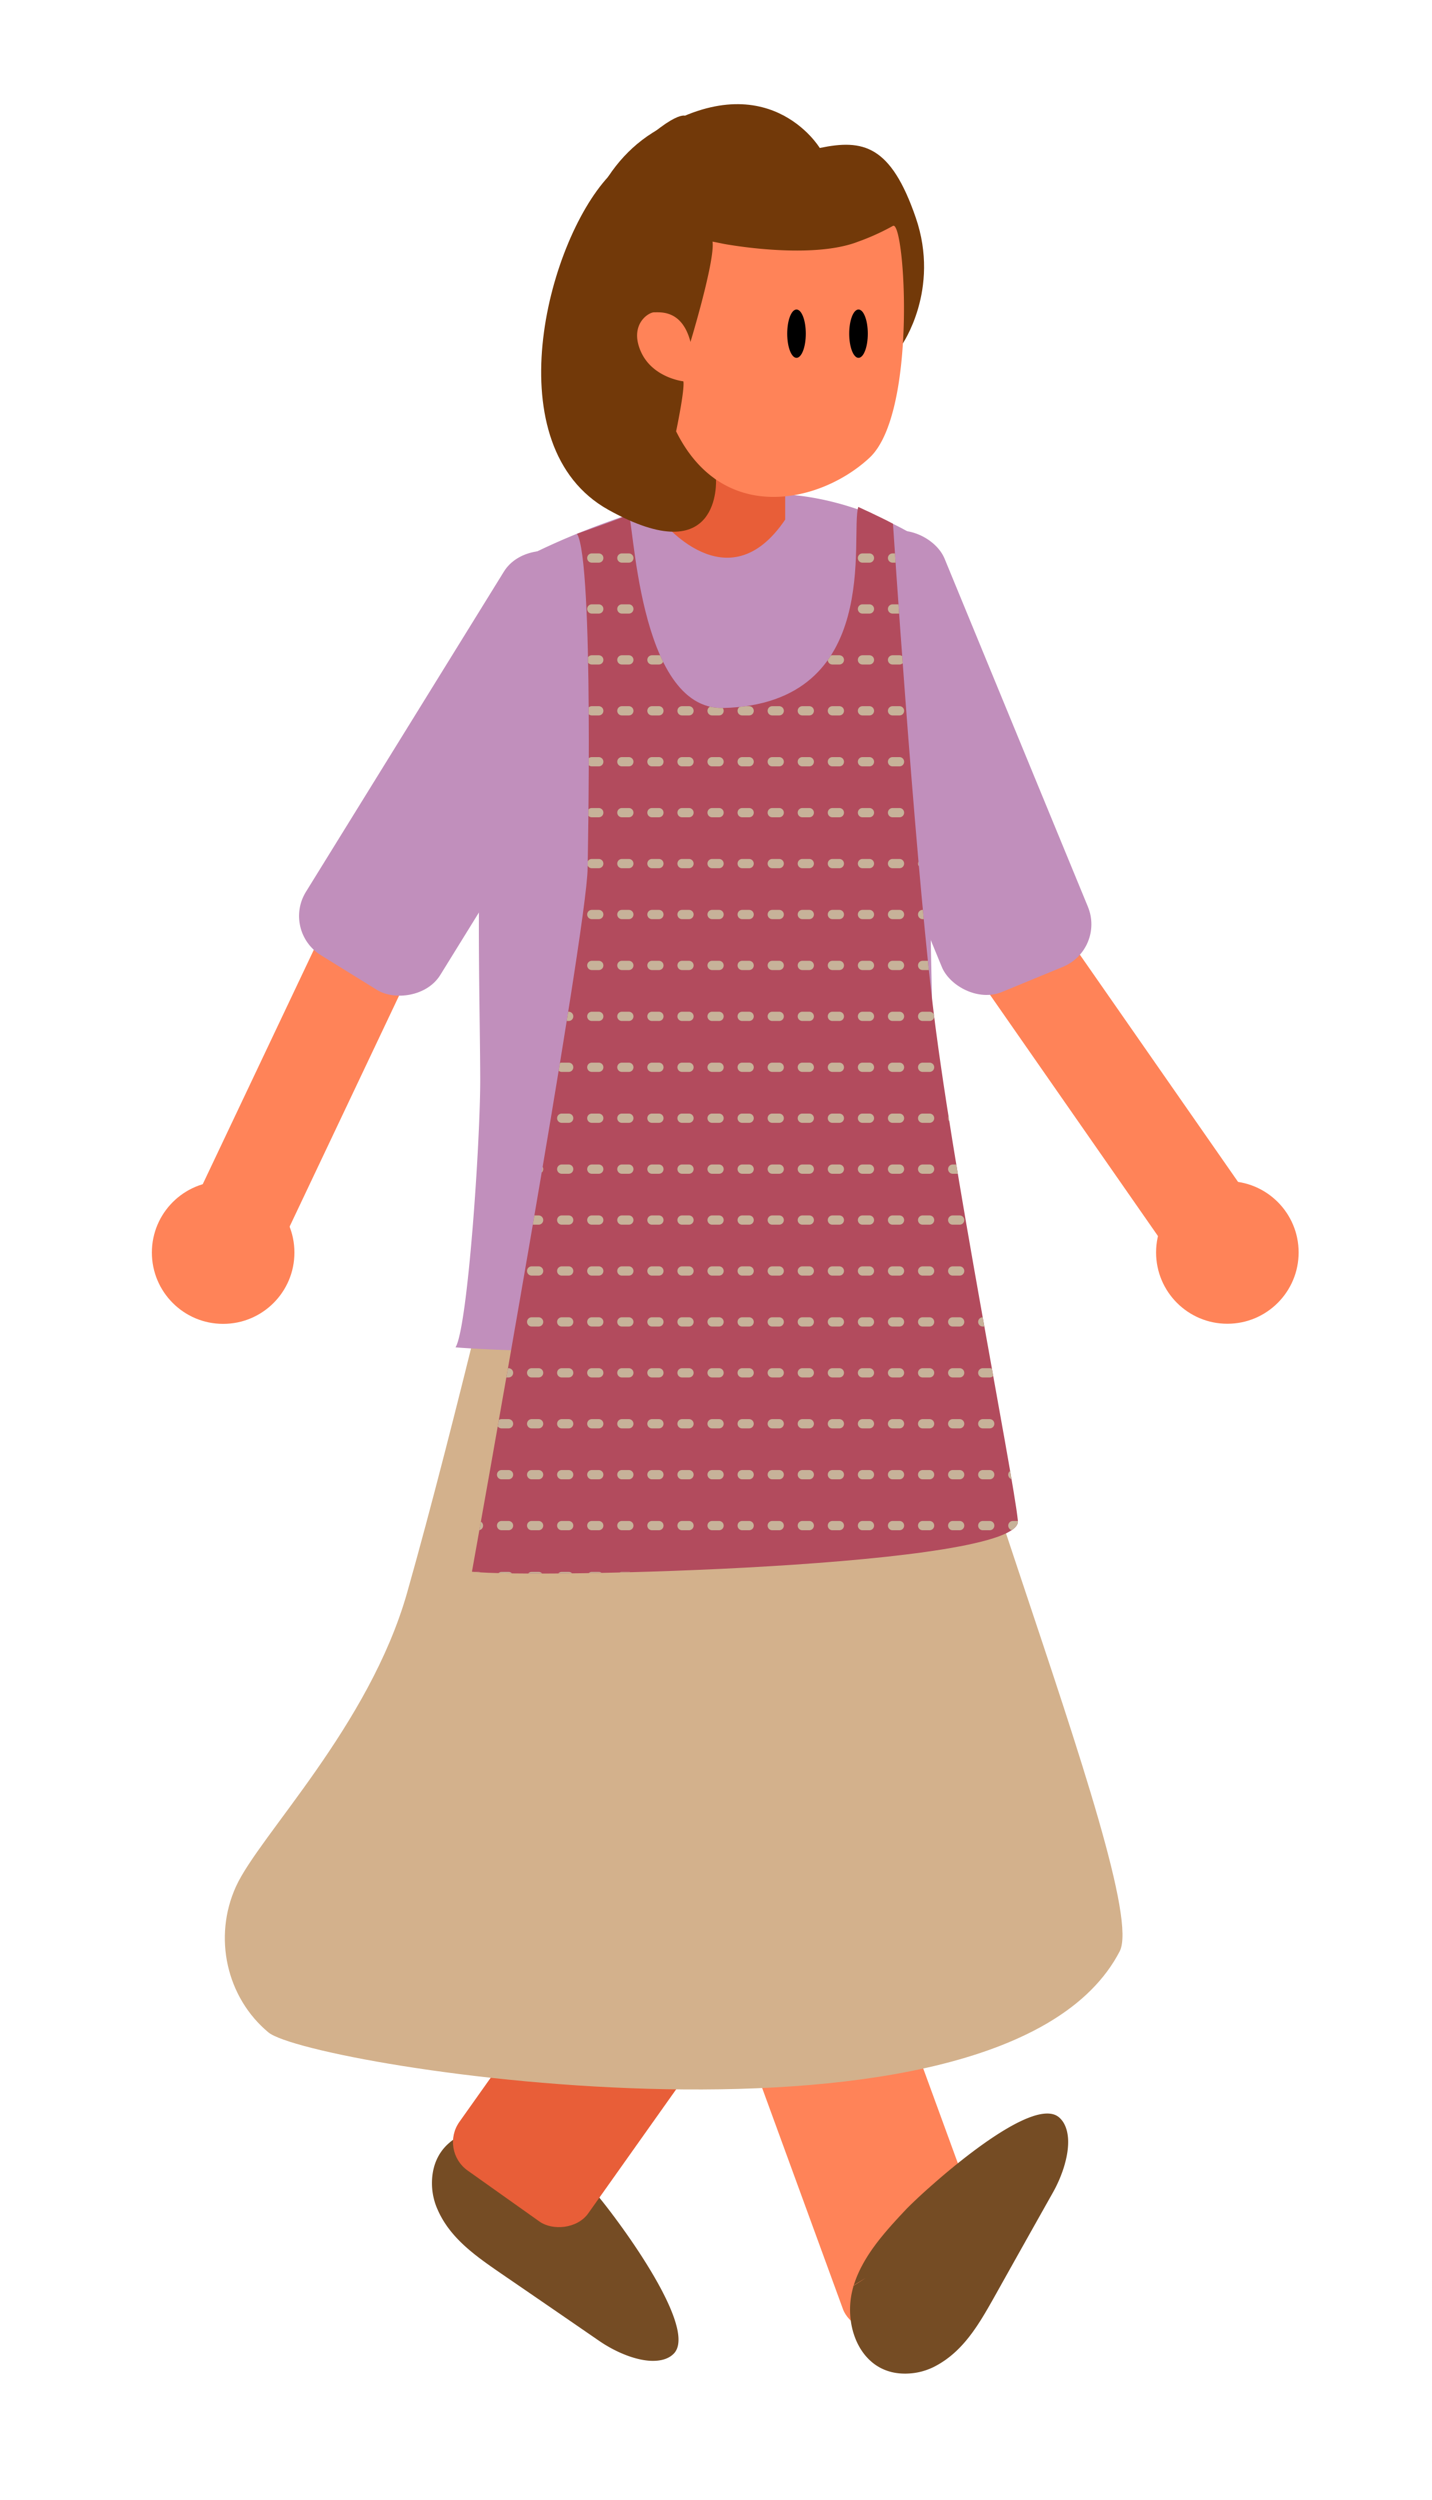 <svg xmlns="http://www.w3.org/2000/svg" xmlns:xlink="http://www.w3.org/1999/xlink" viewBox="0 0 619 1080"><defs><style>.cls-1{fill:none;}.cls-2{fill:#754c24;}.cls-3{fill:#e85e38;}.cls-4{fill:#ff8358;}.cls-5{fill:#c18fbc;}.cls-6{fill:#d3b18c;}.cls-7{fill:#b24b5d;}.cls-8{clip-path:url(#clip-path);}.cls-9{fill:#c7b299;}.cls-10{fill:#723909;}</style><clipPath id="clip-path"><path class="cls-1" d="M254,375s2.81-132.81-4.59-144.4c0,0,19.75-6.84,22.17-8.22s3.62,84.5,41.07,83.49C382,304,367.33,231.18,371,219c0,0,10,4.53,15,7.27,0,0,8.76,134.93,16.89,205.33S438,637,440,657s-209,25-236,22C204,679,254,401,254,375Z"/></clipPath></defs><g id="calf_l"><path class="cls-2" d="M291.05,1017c8.87-8.31-10.54-38.87-23.84-57-4.38-6-8.14-10.7-9.93-12.71-8.86-10-18.22-20.22-30.5-25.29,0,0,1.66,3.19,2.68,5.21-.6-1.05-1.51-2.76-2.8-5.25h0l.12,0-.48-.69c.11.22.23.42.35.63l-.08-.06c-.53-.21-1.11-.45-1.65-.62-10.29-3.63-23-2.28-30.8,4.59-4.65,4-7.59,10.07-7.39,18.14a27.85,27.85,0,0,0,2.47,10.71c5.39,12.28,16.39,19.93,27.05,27.28q21.42,14.67,42.76,29.36c7.12,4.89,15.76,8.43,22.69,8.62C285.49,1020,288.78,1019.17,291.05,1017Z"/><rect class="cls-3" x="168.29" y="819.05" width="234.41" height="68.29" rx="15.1" transform="translate(-575.56 592.37) rotate(-54.65)"/></g><g id="thigh_l"><rect class="cls-3" x="215.58" y="623.06" width="262.16" height="76.37" rx="15.1" transform="translate(-324.83 987.63) rotate(-88.26)"/></g><g id="calf_r"><rect class="cls-4" x="327.19" y="772.81" width="68.29" height="234.41" rx="15.1" transform="translate(-283.55 178.1) rotate(-20.08)"/><path class="cls-2" d="M457.88,914.8c-9.07-8.09-37.76,14-54.65,28.88-5.62,4.9-9.92,9.07-11.77,11-9.13,9.72-18.49,20-22.44,32.65,0,0,3-1.93,5-3.13-1,.68-2.61,1.75-5,3.26h0a.61.61,0,0,0,.05-.12l-.65.54.6-.41-.06.08c-.16.55-.35,1.15-.46,1.7-2.7,10.58-.21,23.08,7.34,30.27,4.44,4.26,10.71,6.65,18.73,5.72a27.69,27.69,0,0,0,10.44-3.42c11.75-6.48,18.38-18.12,24.74-29.4q12.67-22.65,25.39-45.23c4.23-7.53,7-16.45,6.54-23.38C461.39,920.07,460.24,916.87,457.88,914.8Z"/></g><g id="thigh_r"><rect class="cls-4" x="253.54" y="547.58" width="76.37" height="262.16" rx="15.1" transform="translate(-189.65 118.34) rotate(-17.41)"/></g><g id="lower_arm_l" data-name="lower arm_l"><circle class="cls-4" cx="530.54" cy="541.07" r="30.81"/><rect class="cls-4" x="459.98" y="383.82" width="41.78" height="170.66" rx="19.89" transform="translate(-181.87 359.08) rotate(-34.86)"/></g><g id="upper_arm_l" data-name="upper arm_l"><rect class="cls-5" x="373.55" y="228.34" width="68.29" height="202.46" rx="19.89" transform="translate(-94.79 180.1) rotate(-22.39)"/></g><g id="skirt"><path class="cls-6" d="M224,498s-27,116-48,190c-16.36,57.66-64,105-74,127s-4,48,14,63,317.62,62.17,368-35c14-27-98-289-90-343S224,498,224,498Z"/></g><g id="body_1"><path class="cls-5" d="M292.48,216.11s-35.26,8.78-68,26c0,0-15.64,98.42-16.9,126.33s-.08,70.77,0,97.57-5.37,107.55-10.68,116.07c0,0,163.56,13.51,209.07-38.55,0,0-3.58-117.37-3.82-151s2.14-154.44-3.73-159S369.15,216.1,342,213.8A192.31,192.31,0,0,0,292.48,216.11Z"/></g><g id="lower_arm_r" data-name="lower arm_r"><circle class="cls-4" cx="96.46" cy="541.12" r="30.81"/><rect class="cls-4" x="45.54" y="448.26" width="170.66" height="41.78" rx="19.89" transform="translate(-349.12 386.43) rotate(-64.63)"/></g><g id="upper_arm_r" data-name="upper arm_r"><rect class="cls-5" x="102.84" y="299.94" width="202.46" height="68.29" rx="19.89" transform="translate(-187.4 331.86) rotate(-58.26)"/></g><g id="body_2"><path class="cls-7" d="M254,375s2.81-132.81-4.59-144.4c0,0,19.75-6.84,22.17-8.22s3.62,84.5,41.07,83.49C382,304,367.33,231.18,371,219c0,0,10,4.53,15,7.27,0,0,8.76,134.93,16.89,205.33S438,637,440,657s-209,25-236,22C204,679,254,401,254,375Z"/><g class="cls-8"><path class="cls-9" d="M440.82,243.08h-3a2,2,0,0,1,0-4h3a2,2,0,0,1,0,4Zm-13,0h-3a2,2,0,0,1,0-4h3a2,2,0,0,1,0,4Zm-13,0h-3a2,2,0,0,1,0-4h3a2,2,0,0,1,0,4Zm-13,0h-3a2,2,0,0,1,0-4h3a2,2,0,0,1,0,4Zm-13,0h-3a2,2,0,0,1,0-4h3a2,2,0,0,1,0,4Zm-13,0h-3a2,2,0,0,1,0-4h3a2,2,0,0,1,0,4Zm-13,0h-3a2,2,0,0,1,0-4h3a2,2,0,0,1,0,4Zm-13,0h-3a2,2,0,0,1,0-4h3a2,2,0,0,1,0,4Zm-13,0h-3a2,2,0,0,1,0-4h3a2,2,0,0,1,0,4Zm-13,0h-3a2,2,0,0,1,0-4h3a2,2,0,0,1,0,4Zm-13,0h-3a2,2,0,0,1,0-4h3a2,2,0,0,1,0,4Zm-13,0h-3a2,2,0,0,1,0-4h3a2,2,0,0,1,0,4Zm-13,0h-3a2,2,0,0,1,0-4h3a2,2,0,0,1,0,4Zm-13,0h-3a2,2,0,0,1,0-4h3a2,2,0,0,1,0,4Zm-13,0h-3a2,2,0,0,1,0-4h3a2,2,0,0,1,0,4Zm-13,0h-3a2,2,0,0,1,0-4h3a2,2,0,0,1,0,4Zm-13,0h-3a2,2,0,0,1,0-4h3a2,2,0,0,1,0,4Zm-13,0h-3a2,2,0,0,1,0-4h3a2,2,0,0,1,0,4Zm-13,0h-3a2,2,0,0,1,0-4h3a2,2,0,0,1,0,4Z"/><path class="cls-9" d="M440.82,265.08h-3a2,2,0,0,1,0-4h3a2,2,0,0,1,0,4Zm-13,0h-3a2,2,0,0,1,0-4h3a2,2,0,0,1,0,4Zm-13,0h-3a2,2,0,0,1,0-4h3a2,2,0,0,1,0,4Zm-13,0h-3a2,2,0,0,1,0-4h3a2,2,0,0,1,0,4Zm-13,0h-3a2,2,0,0,1,0-4h3a2,2,0,0,1,0,4Zm-13,0h-3a2,2,0,0,1,0-4h3a2,2,0,0,1,0,4Zm-13,0h-3a2,2,0,0,1,0-4h3a2,2,0,0,1,0,4Zm-13,0h-3a2,2,0,0,1,0-4h3a2,2,0,0,1,0,4Zm-13,0h-3a2,2,0,0,1,0-4h3a2,2,0,0,1,0,4Zm-13,0h-3a2,2,0,0,1,0-4h3a2,2,0,0,1,0,4Zm-13,0h-3a2,2,0,0,1,0-4h3a2,2,0,0,1,0,4Zm-13,0h-3a2,2,0,0,1,0-4h3a2,2,0,0,1,0,4Zm-13,0h-3a2,2,0,0,1,0-4h3a2,2,0,0,1,0,4Zm-13,0h-3a2,2,0,0,1,0-4h3a2,2,0,0,1,0,4Zm-13,0h-3a2,2,0,0,1,0-4h3a2,2,0,0,1,0,4Zm-13,0h-3a2,2,0,0,1,0-4h3a2,2,0,0,1,0,4Zm-13,0h-3a2,2,0,0,1,0-4h3a2,2,0,0,1,0,4Zm-13,0h-3a2,2,0,0,1,0-4h3a2,2,0,0,1,0,4Zm-13,0h-3a2,2,0,0,1,0-4h3a2,2,0,0,1,0,4Z"/><path class="cls-9" d="M440.82,287.08h-3a2,2,0,0,1,0-4h3a2,2,0,0,1,0,4Zm-13,0h-3a2,2,0,0,1,0-4h3a2,2,0,0,1,0,4Zm-13,0h-3a2,2,0,0,1,0-4h3a2,2,0,0,1,0,4Zm-13,0h-3a2,2,0,0,1,0-4h3a2,2,0,0,1,0,4Zm-13,0h-3a2,2,0,0,1,0-4h3a2,2,0,0,1,0,4Zm-13,0h-3a2,2,0,0,1,0-4h3a2,2,0,0,1,0,4Zm-13,0h-3a2,2,0,0,1,0-4h3a2,2,0,0,1,0,4Zm-13,0h-3a2,2,0,0,1,0-4h3a2,2,0,0,1,0,4Zm-13,0h-3a2,2,0,0,1,0-4h3a2,2,0,0,1,0,4Zm-13,0h-3a2,2,0,0,1,0-4h3a2,2,0,0,1,0,4Zm-13,0h-3a2,2,0,0,1,0-4h3a2,2,0,0,1,0,4Zm-13,0h-3a2,2,0,0,1,0-4h3a2,2,0,0,1,0,4Zm-13,0h-3a2,2,0,0,1,0-4h3a2,2,0,0,1,0,4Zm-13,0h-3a2,2,0,0,1,0-4h3a2,2,0,0,1,0,4Zm-13,0h-3a2,2,0,0,1,0-4h3a2,2,0,0,1,0,4Zm-13,0h-3a2,2,0,0,1,0-4h3a2,2,0,0,1,0,4Zm-13,0h-3a2,2,0,0,1,0-4h3a2,2,0,0,1,0,4Zm-13,0h-3a2,2,0,0,1,0-4h3a2,2,0,0,1,0,4Zm-13,0h-3a2,2,0,0,1,0-4h3a2,2,0,0,1,0,4Z"/><path class="cls-9" d="M440.82,309.08h-3a2,2,0,0,1,0-4h3a2,2,0,0,1,0,4Zm-13,0h-3a2,2,0,0,1,0-4h3a2,2,0,0,1,0,4Zm-13,0h-3a2,2,0,0,1,0-4h3a2,2,0,0,1,0,4Zm-13,0h-3a2,2,0,0,1,0-4h3a2,2,0,0,1,0,4Zm-13,0h-3a2,2,0,0,1,0-4h3a2,2,0,0,1,0,4Zm-13,0h-3a2,2,0,0,1,0-4h3a2,2,0,0,1,0,4Zm-13,0h-3a2,2,0,0,1,0-4h3a2,2,0,0,1,0,4Zm-13,0h-3a2,2,0,0,1,0-4h3a2,2,0,0,1,0,4Zm-13,0h-3a2,2,0,0,1,0-4h3a2,2,0,0,1,0,4Zm-13,0h-3a2,2,0,0,1,0-4h3a2,2,0,0,1,0,4Zm-13,0h-3a2,2,0,0,1,0-4h3a2,2,0,0,1,0,4Zm-13,0h-3a2,2,0,0,1,0-4h3a2,2,0,0,1,0,4Zm-13,0h-3a2,2,0,0,1,0-4h3a2,2,0,0,1,0,4Zm-13,0h-3a2,2,0,0,1,0-4h3a2,2,0,0,1,0,4Zm-13,0h-3a2,2,0,0,1,0-4h3a2,2,0,0,1,0,4Zm-13,0h-3a2,2,0,0,1,0-4h3a2,2,0,0,1,0,4Zm-13,0h-3a2,2,0,0,1,0-4h3a2,2,0,0,1,0,4Zm-13,0h-3a2,2,0,0,1,0-4h3a2,2,0,0,1,0,4Zm-13,0h-3a2,2,0,0,1,0-4h3a2,2,0,0,1,0,4Z"/><path class="cls-9" d="M440.82,331.08h-3a2,2,0,0,1,0-4h3a2,2,0,0,1,0,4Zm-13,0h-3a2,2,0,0,1,0-4h3a2,2,0,0,1,0,4Zm-13,0h-3a2,2,0,0,1,0-4h3a2,2,0,0,1,0,4Zm-13,0h-3a2,2,0,0,1,0-4h3a2,2,0,0,1,0,4Zm-13,0h-3a2,2,0,0,1,0-4h3a2,2,0,0,1,0,4Zm-13,0h-3a2,2,0,0,1,0-4h3a2,2,0,0,1,0,4Zm-13,0h-3a2,2,0,0,1,0-4h3a2,2,0,0,1,0,4Zm-13,0h-3a2,2,0,0,1,0-4h3a2,2,0,0,1,0,4Zm-13,0h-3a2,2,0,0,1,0-4h3a2,2,0,0,1,0,4Zm-13,0h-3a2,2,0,0,1,0-4h3a2,2,0,0,1,0,4Zm-13,0h-3a2,2,0,0,1,0-4h3a2,2,0,0,1,0,4Zm-13,0h-3a2,2,0,0,1,0-4h3a2,2,0,0,1,0,4Zm-13,0h-3a2,2,0,0,1,0-4h3a2,2,0,0,1,0,4Zm-13,0h-3a2,2,0,0,1,0-4h3a2,2,0,0,1,0,4Zm-13,0h-3a2,2,0,0,1,0-4h3a2,2,0,0,1,0,4Zm-13,0h-3a2,2,0,0,1,0-4h3a2,2,0,0,1,0,4Zm-13,0h-3a2,2,0,0,1,0-4h3a2,2,0,0,1,0,4Zm-13,0h-3a2,2,0,0,1,0-4h3a2,2,0,0,1,0,4Zm-13,0h-3a2,2,0,0,1,0-4h3a2,2,0,0,1,0,4Z"/><path class="cls-9" d="M440.82,353.08h-3a2,2,0,0,1,0-4h3a2,2,0,0,1,0,4Zm-13,0h-3a2,2,0,0,1,0-4h3a2,2,0,0,1,0,4Zm-13,0h-3a2,2,0,0,1,0-4h3a2,2,0,0,1,0,4Zm-13,0h-3a2,2,0,0,1,0-4h3a2,2,0,0,1,0,4Zm-13,0h-3a2,2,0,0,1,0-4h3a2,2,0,0,1,0,4Zm-13,0h-3a2,2,0,0,1,0-4h3a2,2,0,0,1,0,4Zm-13,0h-3a2,2,0,0,1,0-4h3a2,2,0,0,1,0,4Zm-13,0h-3a2,2,0,0,1,0-4h3a2,2,0,0,1,0,4Zm-13,0h-3a2,2,0,0,1,0-4h3a2,2,0,0,1,0,4Zm-13,0h-3a2,2,0,0,1,0-4h3a2,2,0,0,1,0,4Zm-13,0h-3a2,2,0,0,1,0-4h3a2,2,0,0,1,0,4Zm-13,0h-3a2,2,0,0,1,0-4h3a2,2,0,0,1,0,4Zm-13,0h-3a2,2,0,0,1,0-4h3a2,2,0,0,1,0,4Zm-13,0h-3a2,2,0,0,1,0-4h3a2,2,0,0,1,0,4Zm-13,0h-3a2,2,0,0,1,0-4h3a2,2,0,0,1,0,4Zm-13,0h-3a2,2,0,0,1,0-4h3a2,2,0,0,1,0,4Zm-13,0h-3a2,2,0,0,1,0-4h3a2,2,0,0,1,0,4Zm-13,0h-3a2,2,0,0,1,0-4h3a2,2,0,0,1,0,4Zm-13,0h-3a2,2,0,0,1,0-4h3a2,2,0,0,1,0,4Z"/><path class="cls-9" d="M440.82,375.08h-3a2,2,0,0,1,0-4h3a2,2,0,0,1,0,4Zm-13,0h-3a2,2,0,0,1,0-4h3a2,2,0,0,1,0,4Zm-13,0h-3a2,2,0,0,1,0-4h3a2,2,0,0,1,0,4Zm-13,0h-3a2,2,0,0,1,0-4h3a2,2,0,0,1,0,4Zm-13,0h-3a2,2,0,0,1,0-4h3a2,2,0,0,1,0,4Zm-13,0h-3a2,2,0,0,1,0-4h3a2,2,0,0,1,0,4Zm-13,0h-3a2,2,0,0,1,0-4h3a2,2,0,0,1,0,4Zm-13,0h-3a2,2,0,0,1,0-4h3a2,2,0,0,1,0,4Zm-13,0h-3a2,2,0,0,1,0-4h3a2,2,0,0,1,0,4Zm-13,0h-3a2,2,0,0,1,0-4h3a2,2,0,0,1,0,4Zm-13,0h-3a2,2,0,0,1,0-4h3a2,2,0,0,1,0,4Zm-13,0h-3a2,2,0,0,1,0-4h3a2,2,0,0,1,0,4Zm-13,0h-3a2,2,0,0,1,0-4h3a2,2,0,0,1,0,4Zm-13,0h-3a2,2,0,0,1,0-4h3a2,2,0,0,1,0,4Zm-13,0h-3a2,2,0,0,1,0-4h3a2,2,0,0,1,0,4Zm-13,0h-3a2,2,0,0,1,0-4h3a2,2,0,0,1,0,4Zm-13,0h-3a2,2,0,0,1,0-4h3a2,2,0,0,1,0,4Zm-13,0h-3a2,2,0,0,1,0-4h3a2,2,0,0,1,0,4Zm-13,0h-3a2,2,0,0,1,0-4h3a2,2,0,0,1,0,4Z"/><path class="cls-9" d="M440.82,397.08h-3a2,2,0,0,1,0-4h3a2,2,0,0,1,0,4Zm-13,0h-3a2,2,0,0,1,0-4h3a2,2,0,0,1,0,4Zm-13,0h-3a2,2,0,0,1,0-4h3a2,2,0,0,1,0,4Zm-13,0h-3a2,2,0,0,1,0-4h3a2,2,0,0,1,0,4Zm-13,0h-3a2,2,0,0,1,0-4h3a2,2,0,0,1,0,4Zm-13,0h-3a2,2,0,0,1,0-4h3a2,2,0,0,1,0,4Zm-13,0h-3a2,2,0,0,1,0-4h3a2,2,0,0,1,0,4Zm-13,0h-3a2,2,0,0,1,0-4h3a2,2,0,0,1,0,4Zm-13,0h-3a2,2,0,0,1,0-4h3a2,2,0,0,1,0,4Zm-13,0h-3a2,2,0,0,1,0-4h3a2,2,0,0,1,0,4Zm-13,0h-3a2,2,0,0,1,0-4h3a2,2,0,0,1,0,4Zm-13,0h-3a2,2,0,0,1,0-4h3a2,2,0,0,1,0,4Zm-13,0h-3a2,2,0,0,1,0-4h3a2,2,0,0,1,0,4Zm-13,0h-3a2,2,0,0,1,0-4h3a2,2,0,0,1,0,4Zm-13,0h-3a2,2,0,0,1,0-4h3a2,2,0,0,1,0,4Zm-13,0h-3a2,2,0,0,1,0-4h3a2,2,0,0,1,0,4Zm-13,0h-3a2,2,0,0,1,0-4h3a2,2,0,0,1,0,4Zm-13,0h-3a2,2,0,0,1,0-4h3a2,2,0,0,1,0,4Zm-13,0h-3a2,2,0,0,1,0-4h3a2,2,0,0,1,0,4Z"/><path class="cls-9" d="M440.82,419.08h-3a2,2,0,0,1,0-4h3a2,2,0,0,1,0,4Zm-13,0h-3a2,2,0,0,1,0-4h3a2,2,0,0,1,0,4Zm-13,0h-3a2,2,0,0,1,0-4h3a2,2,0,0,1,0,4Zm-13,0h-3a2,2,0,0,1,0-4h3a2,2,0,0,1,0,4Zm-13,0h-3a2,2,0,0,1,0-4h3a2,2,0,0,1,0,4Zm-13,0h-3a2,2,0,0,1,0-4h3a2,2,0,0,1,0,4Zm-13,0h-3a2,2,0,0,1,0-4h3a2,2,0,0,1,0,4Zm-13,0h-3a2,2,0,0,1,0-4h3a2,2,0,0,1,0,4Zm-13,0h-3a2,2,0,0,1,0-4h3a2,2,0,0,1,0,4Zm-13,0h-3a2,2,0,0,1,0-4h3a2,2,0,0,1,0,4Zm-13,0h-3a2,2,0,0,1,0-4h3a2,2,0,0,1,0,4Zm-13,0h-3a2,2,0,0,1,0-4h3a2,2,0,0,1,0,4Zm-13,0h-3a2,2,0,0,1,0-4h3a2,2,0,0,1,0,4Zm-13,0h-3a2,2,0,0,1,0-4h3a2,2,0,0,1,0,4Zm-13,0h-3a2,2,0,0,1,0-4h3a2,2,0,0,1,0,4Zm-13,0h-3a2,2,0,0,1,0-4h3a2,2,0,0,1,0,4Zm-13,0h-3a2,2,0,0,1,0-4h3a2,2,0,0,1,0,4Zm-13,0h-3a2,2,0,0,1,0-4h3a2,2,0,0,1,0,4Zm-13,0h-3a2,2,0,0,1,0-4h3a2,2,0,0,1,0,4Z"/><path class="cls-9" d="M440.82,441.08h-3a2,2,0,0,1,0-4h3a2,2,0,0,1,0,4Zm-13,0h-3a2,2,0,0,1,0-4h3a2,2,0,0,1,0,4Zm-13,0h-3a2,2,0,0,1,0-4h3a2,2,0,0,1,0,4Zm-13,0h-3a2,2,0,0,1,0-4h3a2,2,0,0,1,0,4Zm-13,0h-3a2,2,0,0,1,0-4h3a2,2,0,0,1,0,4Zm-13,0h-3a2,2,0,0,1,0-4h3a2,2,0,0,1,0,4Zm-13,0h-3a2,2,0,0,1,0-4h3a2,2,0,0,1,0,4Zm-13,0h-3a2,2,0,0,1,0-4h3a2,2,0,0,1,0,4Zm-13,0h-3a2,2,0,0,1,0-4h3a2,2,0,0,1,0,4Zm-13,0h-3a2,2,0,0,1,0-4h3a2,2,0,0,1,0,4Zm-13,0h-3a2,2,0,0,1,0-4h3a2,2,0,0,1,0,4Zm-13,0h-3a2,2,0,0,1,0-4h3a2,2,0,0,1,0,4Zm-13,0h-3a2,2,0,0,1,0-4h3a2,2,0,0,1,0,4Zm-13,0h-3a2,2,0,0,1,0-4h3a2,2,0,0,1,0,4Zm-13,0h-3a2,2,0,0,1,0-4h3a2,2,0,0,1,0,4Zm-13,0h-3a2,2,0,0,1,0-4h3a2,2,0,0,1,0,4Zm-13,0h-3a2,2,0,0,1,0-4h3a2,2,0,0,1,0,4Zm-13,0h-3a2,2,0,0,1,0-4h3a2,2,0,0,1,0,4Zm-13,0h-3a2,2,0,0,1,0-4h3a2,2,0,0,1,0,4Z"/><path class="cls-9" d="M440.82,463.08h-3a2,2,0,0,1,0-4h3a2,2,0,0,1,0,4Zm-13,0h-3a2,2,0,0,1,0-4h3a2,2,0,0,1,0,4Zm-13,0h-3a2,2,0,0,1,0-4h3a2,2,0,0,1,0,4Zm-13,0h-3a2,2,0,0,1,0-4h3a2,2,0,0,1,0,4Zm-13,0h-3a2,2,0,0,1,0-4h3a2,2,0,0,1,0,4Zm-13,0h-3a2,2,0,0,1,0-4h3a2,2,0,0,1,0,4Zm-13,0h-3a2,2,0,0,1,0-4h3a2,2,0,0,1,0,4Zm-13,0h-3a2,2,0,0,1,0-4h3a2,2,0,0,1,0,4Zm-13,0h-3a2,2,0,0,1,0-4h3a2,2,0,0,1,0,4Zm-13,0h-3a2,2,0,0,1,0-4h3a2,2,0,0,1,0,4Zm-13,0h-3a2,2,0,0,1,0-4h3a2,2,0,0,1,0,4Zm-13,0h-3a2,2,0,0,1,0-4h3a2,2,0,0,1,0,4Zm-13,0h-3a2,2,0,0,1,0-4h3a2,2,0,0,1,0,4Zm-13,0h-3a2,2,0,0,1,0-4h3a2,2,0,0,1,0,4Zm-13,0h-3a2,2,0,0,1,0-4h3a2,2,0,0,1,0,4Zm-13,0h-3a2,2,0,0,1,0-4h3a2,2,0,0,1,0,4Zm-13,0h-3a2,2,0,0,1,0-4h3a2,2,0,0,1,0,4Zm-13,0h-3a2,2,0,0,1,0-4h3a2,2,0,0,1,0,4Zm-13,0h-3a2,2,0,0,1,0-4h3a2,2,0,0,1,0,4Z"/><path class="cls-9" d="M440.82,485.08h-3a2,2,0,0,1,0-4h3a2,2,0,0,1,0,4Zm-13,0h-3a2,2,0,0,1,0-4h3a2,2,0,0,1,0,4Zm-13,0h-3a2,2,0,0,1,0-4h3a2,2,0,0,1,0,4Zm-13,0h-3a2,2,0,0,1,0-4h3a2,2,0,0,1,0,4Zm-13,0h-3a2,2,0,0,1,0-4h3a2,2,0,0,1,0,4Zm-13,0h-3a2,2,0,0,1,0-4h3a2,2,0,0,1,0,4Zm-13,0h-3a2,2,0,0,1,0-4h3a2,2,0,0,1,0,4Zm-13,0h-3a2,2,0,0,1,0-4h3a2,2,0,0,1,0,4Zm-13,0h-3a2,2,0,0,1,0-4h3a2,2,0,0,1,0,4Zm-13,0h-3a2,2,0,0,1,0-4h3a2,2,0,0,1,0,4Zm-13,0h-3a2,2,0,0,1,0-4h3a2,2,0,0,1,0,4Zm-13,0h-3a2,2,0,0,1,0-4h3a2,2,0,0,1,0,4Zm-13,0h-3a2,2,0,0,1,0-4h3a2,2,0,0,1,0,4Zm-13,0h-3a2,2,0,0,1,0-4h3a2,2,0,0,1,0,4Zm-13,0h-3a2,2,0,0,1,0-4h3a2,2,0,0,1,0,4Zm-13,0h-3a2,2,0,0,1,0-4h3a2,2,0,0,1,0,4Zm-13,0h-3a2,2,0,0,1,0-4h3a2,2,0,0,1,0,4Zm-13,0h-3a2,2,0,0,1,0-4h3a2,2,0,0,1,0,4Zm-13,0h-3a2,2,0,0,1,0-4h3a2,2,0,0,1,0,4Z"/><path class="cls-9" d="M440.82,507.08h-3a2,2,0,0,1,0-4h3a2,2,0,0,1,0,4Zm-13,0h-3a2,2,0,0,1,0-4h3a2,2,0,0,1,0,4Zm-13,0h-3a2,2,0,0,1,0-4h3a2,2,0,0,1,0,4Zm-13,0h-3a2,2,0,0,1,0-4h3a2,2,0,0,1,0,4Zm-13,0h-3a2,2,0,0,1,0-4h3a2,2,0,0,1,0,4Zm-13,0h-3a2,2,0,0,1,0-4h3a2,2,0,0,1,0,4Zm-13,0h-3a2,2,0,0,1,0-4h3a2,2,0,0,1,0,4Zm-13,0h-3a2,2,0,0,1,0-4h3a2,2,0,0,1,0,4Zm-13,0h-3a2,2,0,0,1,0-4h3a2,2,0,0,1,0,4Zm-13,0h-3a2,2,0,0,1,0-4h3a2,2,0,0,1,0,4Zm-13,0h-3a2,2,0,0,1,0-4h3a2,2,0,0,1,0,4Zm-13,0h-3a2,2,0,0,1,0-4h3a2,2,0,0,1,0,4Zm-13,0h-3a2,2,0,0,1,0-4h3a2,2,0,0,1,0,4Zm-13,0h-3a2,2,0,0,1,0-4h3a2,2,0,0,1,0,4Zm-13,0h-3a2,2,0,0,1,0-4h3a2,2,0,0,1,0,4Zm-13,0h-3a2,2,0,0,1,0-4h3a2,2,0,0,1,0,4Zm-13,0h-3a2,2,0,0,1,0-4h3a2,2,0,0,1,0,4Zm-13,0h-3a2,2,0,0,1,0-4h3a2,2,0,0,1,0,4Zm-13,0h-3a2,2,0,0,1,0-4h3a2,2,0,0,1,0,4Z"/><path class="cls-9" d="M440.82,529.08h-3a2,2,0,0,1,0-4h3a2,2,0,1,1,0,4Zm-13,0h-3a2,2,0,0,1,0-4h3a2,2,0,1,1,0,4Zm-13,0h-3a2,2,0,0,1,0-4h3a2,2,0,1,1,0,4Zm-13,0h-3a2,2,0,0,1,0-4h3a2,2,0,1,1,0,4Zm-13,0h-3a2,2,0,0,1,0-4h3a2,2,0,1,1,0,4Zm-13,0h-3a2,2,0,0,1,0-4h3a2,2,0,1,1,0,4Zm-13,0h-3a2,2,0,0,1,0-4h3a2,2,0,1,1,0,4Zm-13,0h-3a2,2,0,0,1,0-4h3a2,2,0,1,1,0,4Zm-13,0h-3a2,2,0,0,1,0-4h3a2,2,0,1,1,0,4Zm-13,0h-3a2,2,0,0,1,0-4h3a2,2,0,1,1,0,4Zm-13,0h-3a2,2,0,0,1,0-4h3a2,2,0,1,1,0,4Zm-13,0h-3a2,2,0,0,1,0-4h3a2,2,0,1,1,0,4Zm-13,0h-3a2,2,0,0,1,0-4h3a2,2,0,1,1,0,4Zm-13,0h-3a2,2,0,0,1,0-4h3a2,2,0,1,1,0,4Zm-13,0h-3a2,2,0,0,1,0-4h3a2,2,0,1,1,0,4Zm-13,0h-3a2,2,0,0,1,0-4h3a2,2,0,1,1,0,4Zm-13,0h-3a2,2,0,0,1,0-4h3a2,2,0,1,1,0,4Zm-13,0h-3a2,2,0,0,1,0-4h3a2,2,0,1,1,0,4Zm-13,0h-3a2,2,0,0,1,0-4h3a2,2,0,1,1,0,4Z"/><path class="cls-9" d="M440.82,551.08h-3a2,2,0,0,1,0-4h3a2,2,0,1,1,0,4Zm-13,0h-3a2,2,0,0,1,0-4h3a2,2,0,1,1,0,4Zm-13,0h-3a2,2,0,0,1,0-4h3a2,2,0,1,1,0,4Zm-13,0h-3a2,2,0,0,1,0-4h3a2,2,0,1,1,0,4Zm-13,0h-3a2,2,0,0,1,0-4h3a2,2,0,1,1,0,4Zm-13,0h-3a2,2,0,0,1,0-4h3a2,2,0,1,1,0,4Zm-13,0h-3a2,2,0,0,1,0-4h3a2,2,0,1,1,0,4Zm-13,0h-3a2,2,0,0,1,0-4h3a2,2,0,1,1,0,4Zm-13,0h-3a2,2,0,0,1,0-4h3a2,2,0,1,1,0,4Zm-13,0h-3a2,2,0,0,1,0-4h3a2,2,0,1,1,0,4Zm-13,0h-3a2,2,0,0,1,0-4h3a2,2,0,1,1,0,4Zm-13,0h-3a2,2,0,0,1,0-4h3a2,2,0,1,1,0,4Zm-13,0h-3a2,2,0,0,1,0-4h3a2,2,0,1,1,0,4Zm-13,0h-3a2,2,0,0,1,0-4h3a2,2,0,1,1,0,4Zm-13,0h-3a2,2,0,0,1,0-4h3a2,2,0,1,1,0,4Zm-13,0h-3a2,2,0,0,1,0-4h3a2,2,0,1,1,0,4Zm-13,0h-3a2,2,0,0,1,0-4h3a2,2,0,1,1,0,4Zm-13,0h-3a2,2,0,0,1,0-4h3a2,2,0,1,1,0,4Zm-13,0h-3a2,2,0,0,1,0-4h3a2,2,0,1,1,0,4Z"/><path class="cls-9" d="M440.82,573.08h-3a2,2,0,0,1,0-4h3a2,2,0,1,1,0,4Zm-13,0h-3a2,2,0,0,1,0-4h3a2,2,0,1,1,0,4Zm-13,0h-3a2,2,0,0,1,0-4h3a2,2,0,1,1,0,4Zm-13,0h-3a2,2,0,0,1,0-4h3a2,2,0,1,1,0,4Zm-13,0h-3a2,2,0,0,1,0-4h3a2,2,0,1,1,0,4Zm-13,0h-3a2,2,0,0,1,0-4h3a2,2,0,1,1,0,4Zm-13,0h-3a2,2,0,0,1,0-4h3a2,2,0,1,1,0,4Zm-13,0h-3a2,2,0,0,1,0-4h3a2,2,0,1,1,0,4Zm-13,0h-3a2,2,0,0,1,0-4h3a2,2,0,1,1,0,4Zm-13,0h-3a2,2,0,0,1,0-4h3a2,2,0,1,1,0,4Zm-13,0h-3a2,2,0,0,1,0-4h3a2,2,0,1,1,0,4Zm-13,0h-3a2,2,0,0,1,0-4h3a2,2,0,1,1,0,4Zm-13,0h-3a2,2,0,0,1,0-4h3a2,2,0,1,1,0,4Zm-13,0h-3a2,2,0,0,1,0-4h3a2,2,0,1,1,0,4Zm-13,0h-3a2,2,0,0,1,0-4h3a2,2,0,1,1,0,4Zm-13,0h-3a2,2,0,0,1,0-4h3a2,2,0,1,1,0,4Zm-13,0h-3a2,2,0,0,1,0-4h3a2,2,0,1,1,0,4Zm-13,0h-3a2,2,0,0,1,0-4h3a2,2,0,1,1,0,4Zm-13,0h-3a2,2,0,0,1,0-4h3a2,2,0,1,1,0,4Z"/><path class="cls-9" d="M440.82,595.08h-3a2,2,0,0,1,0-4h3a2,2,0,1,1,0,4Zm-13,0h-3a2,2,0,0,1,0-4h3a2,2,0,1,1,0,4Zm-13,0h-3a2,2,0,0,1,0-4h3a2,2,0,1,1,0,4Zm-13,0h-3a2,2,0,0,1,0-4h3a2,2,0,1,1,0,4Zm-13,0h-3a2,2,0,0,1,0-4h3a2,2,0,1,1,0,4Zm-13,0h-3a2,2,0,0,1,0-4h3a2,2,0,1,1,0,4Zm-13,0h-3a2,2,0,0,1,0-4h3a2,2,0,1,1,0,4Zm-13,0h-3a2,2,0,0,1,0-4h3a2,2,0,1,1,0,4Zm-13,0h-3a2,2,0,0,1,0-4h3a2,2,0,1,1,0,4Zm-13,0h-3a2,2,0,0,1,0-4h3a2,2,0,1,1,0,4Zm-13,0h-3a2,2,0,0,1,0-4h3a2,2,0,1,1,0,4Zm-13,0h-3a2,2,0,0,1,0-4h3a2,2,0,1,1,0,4Zm-13,0h-3a2,2,0,0,1,0-4h3a2,2,0,1,1,0,4Zm-13,0h-3a2,2,0,0,1,0-4h3a2,2,0,1,1,0,4Zm-13,0h-3a2,2,0,0,1,0-4h3a2,2,0,1,1,0,4Zm-13,0h-3a2,2,0,0,1,0-4h3a2,2,0,1,1,0,4Zm-13,0h-3a2,2,0,0,1,0-4h3a2,2,0,1,1,0,4Zm-13,0h-3a2,2,0,0,1,0-4h3a2,2,0,1,1,0,4Zm-13,0h-3a2,2,0,0,1,0-4h3a2,2,0,1,1,0,4Z"/><path class="cls-9" d="M440.82,617.08h-3a2,2,0,0,1,0-4h3a2,2,0,1,1,0,4Zm-13,0h-3a2,2,0,0,1,0-4h3a2,2,0,1,1,0,4Zm-13,0h-3a2,2,0,0,1,0-4h3a2,2,0,1,1,0,4Zm-13,0h-3a2,2,0,0,1,0-4h3a2,2,0,1,1,0,4Zm-13,0h-3a2,2,0,0,1,0-4h3a2,2,0,1,1,0,4Zm-13,0h-3a2,2,0,0,1,0-4h3a2,2,0,1,1,0,4Zm-13,0h-3a2,2,0,0,1,0-4h3a2,2,0,1,1,0,4Zm-13,0h-3a2,2,0,0,1,0-4h3a2,2,0,1,1,0,4Zm-13,0h-3a2,2,0,0,1,0-4h3a2,2,0,1,1,0,4Zm-13,0h-3a2,2,0,0,1,0-4h3a2,2,0,1,1,0,4Zm-13,0h-3a2,2,0,0,1,0-4h3a2,2,0,1,1,0,4Zm-13,0h-3a2,2,0,0,1,0-4h3a2,2,0,1,1,0,4Zm-13,0h-3a2,2,0,0,1,0-4h3a2,2,0,1,1,0,4Zm-13,0h-3a2,2,0,0,1,0-4h3a2,2,0,1,1,0,4Zm-13,0h-3a2,2,0,0,1,0-4h3a2,2,0,1,1,0,4Zm-13,0h-3a2,2,0,0,1,0-4h3a2,2,0,1,1,0,4Zm-13,0h-3a2,2,0,0,1,0-4h3a2,2,0,1,1,0,4Zm-13,0h-3a2,2,0,0,1,0-4h3a2,2,0,1,1,0,4Zm-13,0h-3a2,2,0,0,1,0-4h3a2,2,0,1,1,0,4Z"/><path class="cls-9" d="M440.82,639.08h-3a2,2,0,0,1,0-4h3a2,2,0,1,1,0,4Zm-13,0h-3a2,2,0,0,1,0-4h3a2,2,0,1,1,0,4Zm-13,0h-3a2,2,0,0,1,0-4h3a2,2,0,1,1,0,4Zm-13,0h-3a2,2,0,0,1,0-4h3a2,2,0,1,1,0,4Zm-13,0h-3a2,2,0,0,1,0-4h3a2,2,0,1,1,0,4Zm-13,0h-3a2,2,0,0,1,0-4h3a2,2,0,1,1,0,4Zm-13,0h-3a2,2,0,0,1,0-4h3a2,2,0,1,1,0,4Zm-13,0h-3a2,2,0,0,1,0-4h3a2,2,0,1,1,0,4Zm-13,0h-3a2,2,0,0,1,0-4h3a2,2,0,1,1,0,4Zm-13,0h-3a2,2,0,0,1,0-4h3a2,2,0,1,1,0,4Zm-13,0h-3a2,2,0,0,1,0-4h3a2,2,0,1,1,0,4Zm-13,0h-3a2,2,0,0,1,0-4h3a2,2,0,1,1,0,4Zm-13,0h-3a2,2,0,0,1,0-4h3a2,2,0,1,1,0,4Zm-13,0h-3a2,2,0,0,1,0-4h3a2,2,0,1,1,0,4Zm-13,0h-3a2,2,0,0,1,0-4h3a2,2,0,1,1,0,4Zm-13,0h-3a2,2,0,0,1,0-4h3a2,2,0,1,1,0,4Zm-13,0h-3a2,2,0,0,1,0-4h3a2,2,0,1,1,0,4Zm-13,0h-3a2,2,0,0,1,0-4h3a2,2,0,1,1,0,4Zm-13,0h-3a2,2,0,0,1,0-4h3a2,2,0,1,1,0,4Z"/><path class="cls-9" d="M440.82,661.08h-3a2,2,0,0,1,0-4h3a2,2,0,1,1,0,4Zm-13,0h-3a2,2,0,0,1,0-4h3a2,2,0,1,1,0,4Zm-13,0h-3a2,2,0,0,1,0-4h3a2,2,0,1,1,0,4Zm-13,0h-3a2,2,0,0,1,0-4h3a2,2,0,1,1,0,4Zm-13,0h-3a2,2,0,0,1,0-4h3a2,2,0,1,1,0,4Zm-13,0h-3a2,2,0,0,1,0-4h3a2,2,0,1,1,0,4Zm-13,0h-3a2,2,0,0,1,0-4h3a2,2,0,1,1,0,4Zm-13,0h-3a2,2,0,0,1,0-4h3a2,2,0,1,1,0,4Zm-13,0h-3a2,2,0,0,1,0-4h3a2,2,0,1,1,0,4Zm-13,0h-3a2,2,0,0,1,0-4h3a2,2,0,1,1,0,4Zm-13,0h-3a2,2,0,0,1,0-4h3a2,2,0,1,1,0,4Zm-13,0h-3a2,2,0,0,1,0-4h3a2,2,0,1,1,0,4Zm-13,0h-3a2,2,0,0,1,0-4h3a2,2,0,1,1,0,4Zm-13,0h-3a2,2,0,0,1,0-4h3a2,2,0,1,1,0,4Zm-13,0h-3a2,2,0,0,1,0-4h3a2,2,0,1,1,0,4Zm-13,0h-3a2,2,0,0,1,0-4h3a2,2,0,1,1,0,4Zm-13,0h-3a2,2,0,0,1,0-4h3a2,2,0,1,1,0,4Zm-13,0h-3a2,2,0,0,1,0-4h3a2,2,0,1,1,0,4Zm-13,0h-3a2,2,0,0,1,0-4h3a2,2,0,1,1,0,4Z"/><path class="cls-9" d="M440.82,683.08h-3a2,2,0,0,1,0-4h3a2,2,0,1,1,0,4Zm-13,0h-3a2,2,0,0,1,0-4h3a2,2,0,1,1,0,4Zm-13,0h-3a2,2,0,0,1,0-4h3a2,2,0,1,1,0,4Zm-13,0h-3a2,2,0,0,1,0-4h3a2,2,0,1,1,0,4Zm-13,0h-3a2,2,0,0,1,0-4h3a2,2,0,1,1,0,4Zm-13,0h-3a2,2,0,0,1,0-4h3a2,2,0,1,1,0,4Zm-13,0h-3a2,2,0,0,1,0-4h3a2,2,0,1,1,0,4Zm-13,0h-3a2,2,0,0,1,0-4h3a2,2,0,1,1,0,4Zm-13,0h-3a2,2,0,0,1,0-4h3a2,2,0,1,1,0,4Zm-13,0h-3a2,2,0,0,1,0-4h3a2,2,0,1,1,0,4Zm-13,0h-3a2,2,0,0,1,0-4h3a2,2,0,1,1,0,4Zm-13,0h-3a2,2,0,0,1,0-4h3a2,2,0,1,1,0,4Zm-13,0h-3a2,2,0,0,1,0-4h3a2,2,0,1,1,0,4Zm-13,0h-3a2,2,0,0,1,0-4h3a2,2,0,1,1,0,4Zm-13,0h-3a2,2,0,0,1,0-4h3a2,2,0,1,1,0,4Zm-13,0h-3a2,2,0,0,1,0-4h3a2,2,0,1,1,0,4Zm-13,0h-3a2,2,0,0,1,0-4h3a2,2,0,1,1,0,4Zm-13,0h-3a2,2,0,0,1,0-4h3a2,2,0,1,1,0,4Zm-13,0h-3a2,2,0,0,1,0-4h3a2,2,0,1,1,0,4Z"/></g></g><g id="neck"><path class="cls-3" d="M285.59,175.57v48.89s28.82,37.08,53.82,0V179.58Z"/></g><g id="head"><path class="cls-10" d="M354.35,63.93S331.58,26.1,282,57.4s-39.78,126.14,10.25,129S389.84,149,389.84,149s16.76-23.73,6-55S373.11,60,354.35,63.93Z"/><path class="cls-10" d="M295.4,164.74S294,195,309.5,207.15c0,0,2.5,40.37-46.5,13.11s-27-114.79,0-144S296.17,50,296.17,50l12.45,74.3Z"/><path class="cls-4" d="M386,97.58c5.14-2.65,10.72,80.73-10.13,100.17s-63.31,29.49-83.61-11.4c0,0,3.8-18,3.14-21.61,0,0-13.44-1.48-18.44-13s3.36-16.9,5.88-16.82,12-1.22,15.63,12.8c0,0,10.69-35.19,9.53-43.34l5,1s37.35,7.07,58-1A100.73,100.73,0,0,0,386,97.58Z"/><ellipse cx="344.3" cy="144.15" rx="4.02" ry="10.44"/><ellipse cx="371.1" cy="144.15" rx="4.02" ry="10.44"/></g></svg>